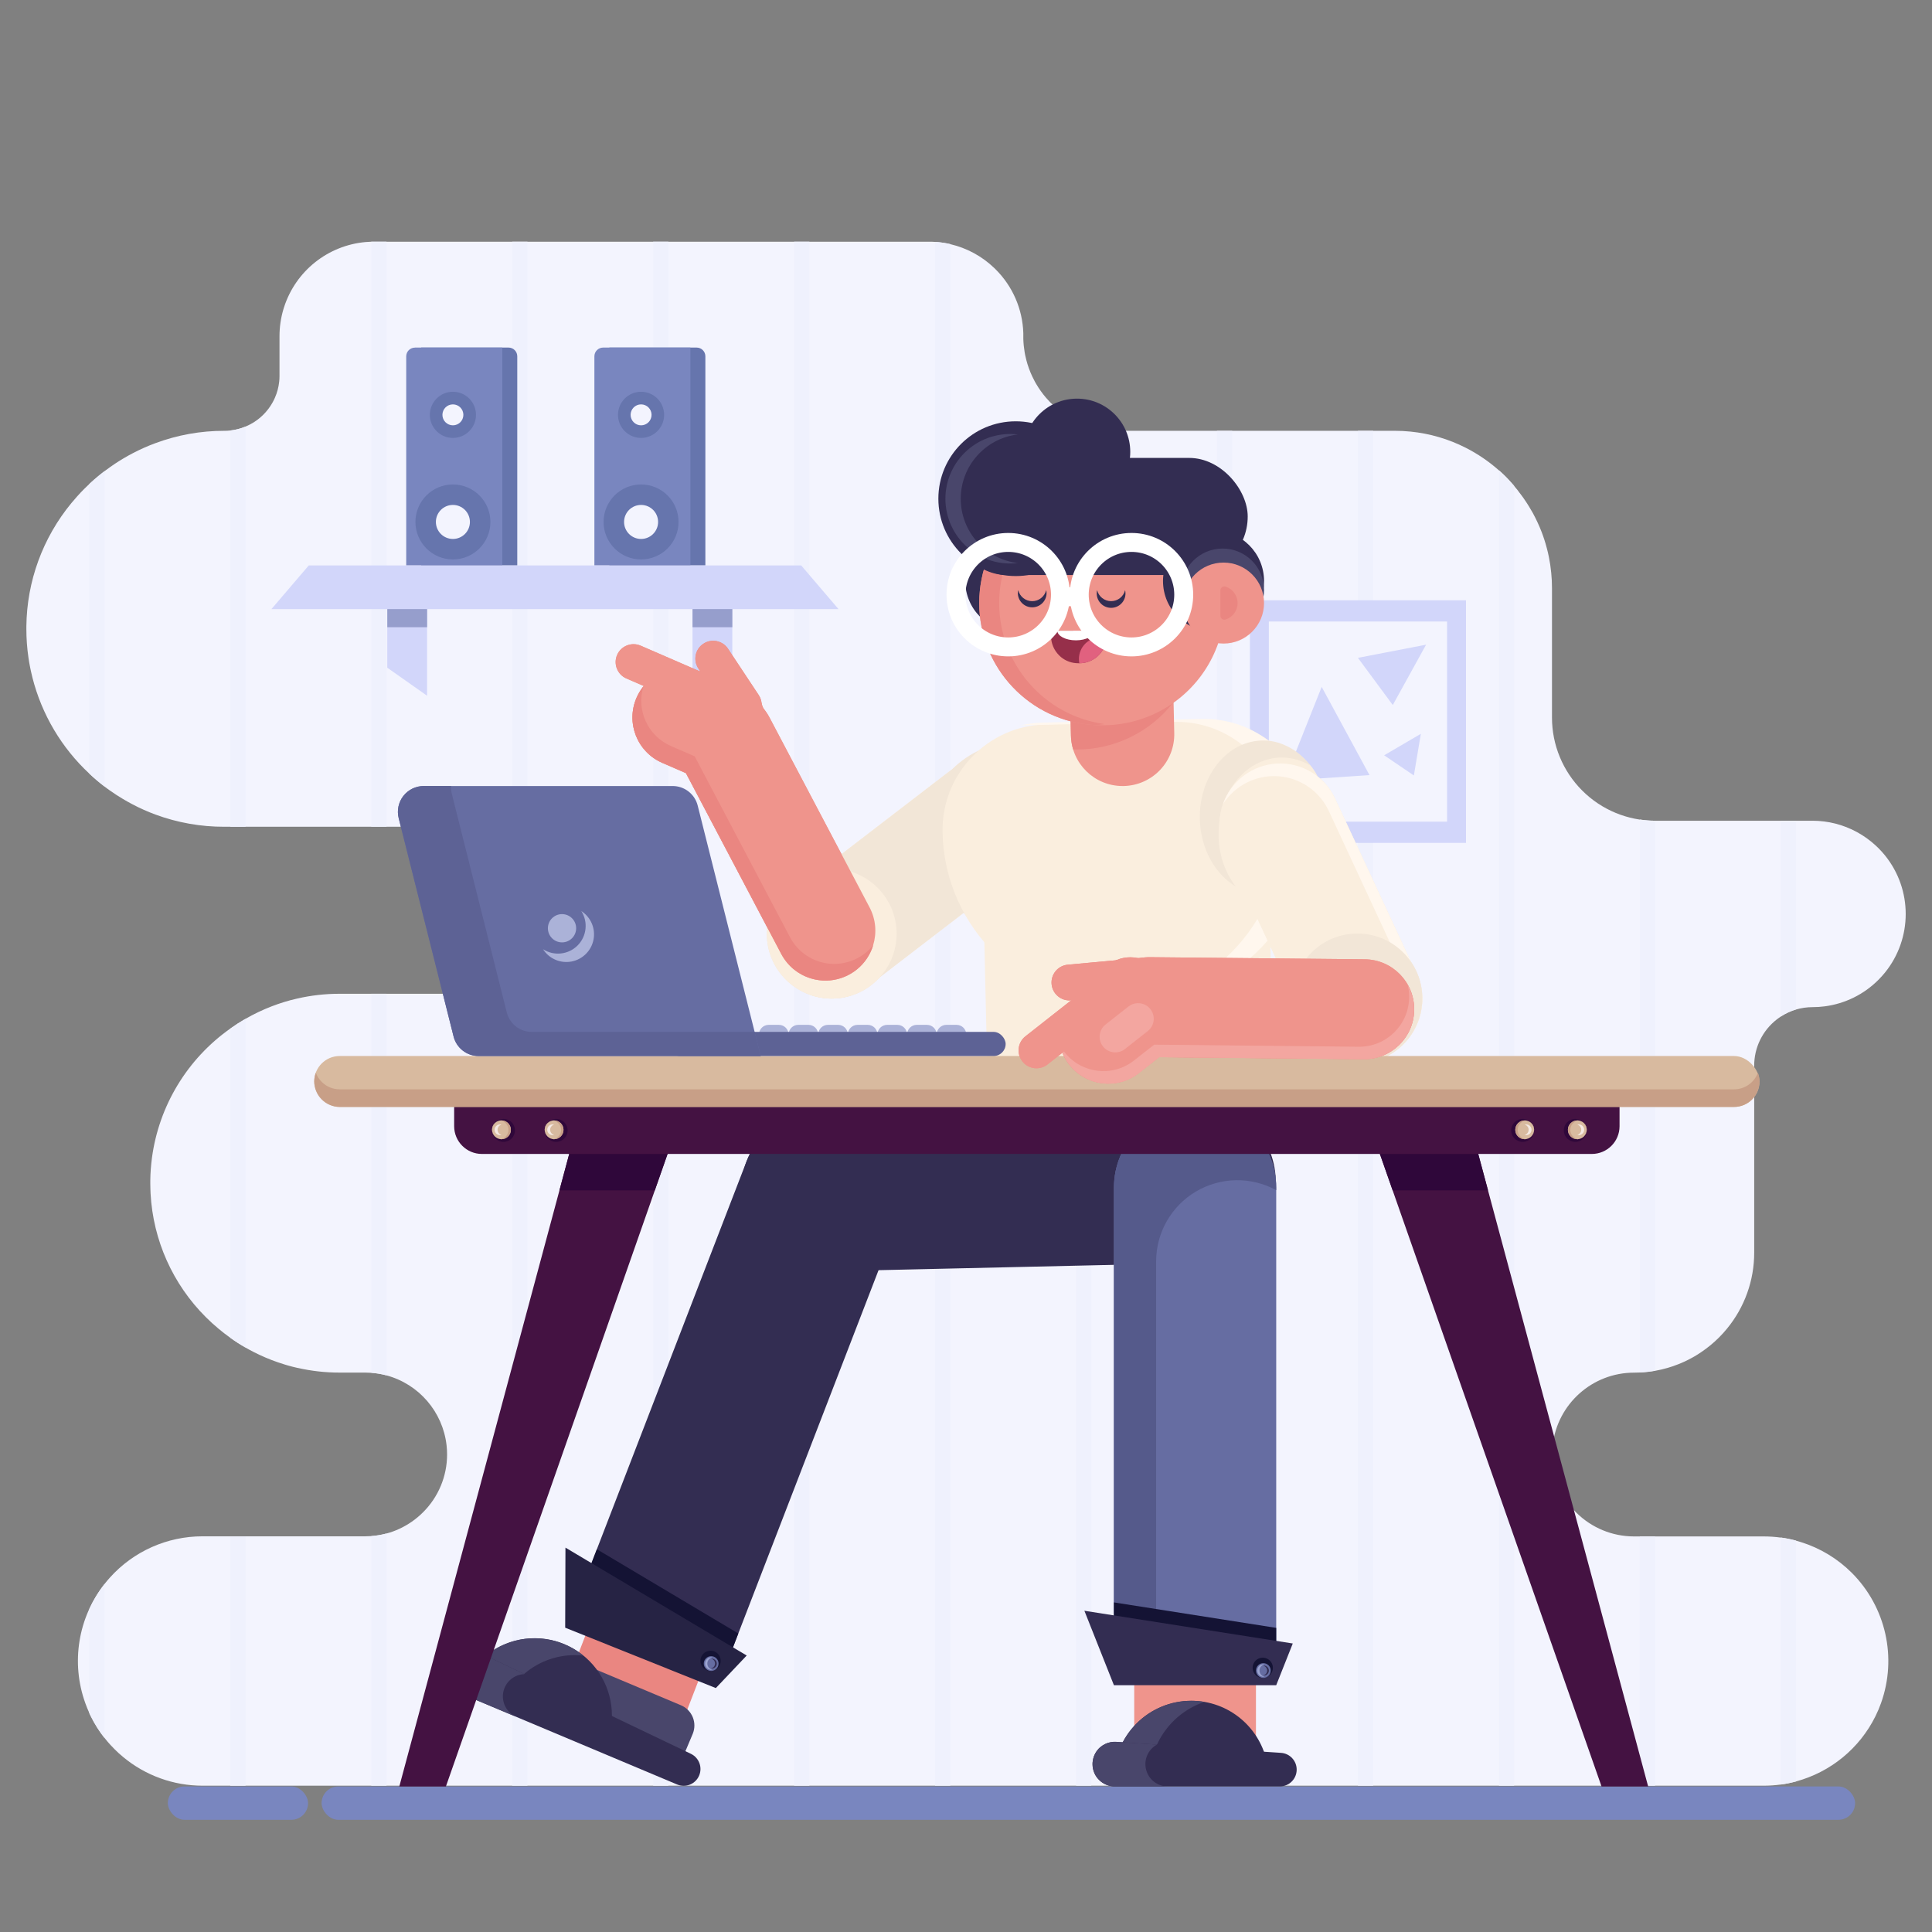 <svg width="102" height="102" viewBox="0 0 102 102" fill="none" xmlns="http://www.w3.org/2000/svg">
<rect x="0" y="0" width="102" height="102" fill="#808080" stroke="none"/>
<path d="M97.766 83.038C99.567 84.841 100.167 87.52 99.308 89.918C99.224 90.154 99.126 90.385 99.014 90.61C98.175 92.305 96.648 93.558 94.822 94.051C94.559 94.122 94.292 94.177 94.022 94.214C93.722 94.255 93.42 94.276 93.117 94.276H10.698C9.164 94.277 7.679 93.741 6.5 92.76C6.342 92.63 6.19 92.493 6.046 92.347C5.965 92.266 5.885 92.183 5.808 92.097C5.708 91.989 5.615 91.877 5.525 91.761C5.243 91.404 4.999 91.018 4.798 90.61C4.771 90.556 4.745 90.502 4.72 90.447C4.64 90.274 4.568 90.098 4.504 89.918C3.735 87.787 4.118 85.409 5.518 83.627C5.608 83.511 5.703 83.399 5.801 83.29C7.048 81.901 8.827 81.108 10.694 81.11H19.276C19.384 81.11 19.491 81.106 19.597 81.098C19.869 81.078 20.139 81.033 20.402 80.962C20.632 80.9 20.856 80.82 21.072 80.72C21.541 80.505 21.968 80.208 22.333 79.843C23.146 79.035 23.604 77.936 23.604 76.79C23.604 76.626 23.595 76.462 23.576 76.3C23.374 74.538 22.118 73.077 20.406 72.614C20.143 72.543 19.873 72.498 19.601 72.478C19.495 72.47 19.388 72.466 19.28 72.466H17.933C17.183 72.467 16.434 72.383 15.703 72.216H15.696L15.645 72.204C15.589 72.192 15.534 72.178 15.479 72.165L15.397 72.144C15.325 72.124 15.253 72.106 15.182 72.085C15.111 72.064 15.062 72.049 15.003 72.031C14.554 71.894 14.116 71.725 13.692 71.526C13.598 71.482 13.504 71.437 13.412 71.389C13.26 71.312 13.112 71.232 12.964 71.147C12.687 70.989 12.421 70.818 12.164 70.633C11.948 70.48 11.739 70.318 11.537 70.149C11.305 69.957 11.082 69.753 10.869 69.54C9.122 67.801 8.082 65.476 7.95 63.015C7.946 62.941 7.943 62.867 7.941 62.793C7.941 62.684 7.935 62.574 7.935 62.465C7.935 62.417 7.935 62.365 7.935 62.322C7.94 61.921 7.97 61.521 8.023 61.123C8.393 58.374 9.891 55.903 12.157 54.304C12.402 54.129 12.655 53.966 12.916 53.815C12.931 53.806 12.946 53.797 12.962 53.789C13.41 53.53 13.878 53.308 14.361 53.123C14.571 53.042 14.784 52.969 15 52.902C15.216 52.835 15.459 52.771 15.693 52.718C16.427 52.55 17.177 52.466 17.93 52.466H25.293C26.207 52.466 27.098 52.182 27.844 51.654C28.046 51.51 28.235 51.35 28.41 51.175C29.174 50.412 29.631 49.394 29.693 48.315C29.698 48.23 29.701 48.144 29.701 48.057C29.701 46.719 29.093 45.453 28.049 44.617C27.982 44.562 27.914 44.517 27.844 44.462C27.593 44.283 27.323 44.131 27.039 44.01C26.97 43.979 26.9 43.951 26.829 43.925C26.338 43.741 25.818 43.648 25.293 43.649H11.843C10.601 43.652 9.368 43.433 8.202 43.003C7.791 42.851 7.39 42.672 7.002 42.468C6.83 42.378 6.661 42.284 6.496 42.185C6.259 42.045 6.028 41.895 5.804 41.736C5.704 41.668 5.614 41.599 5.521 41.528C5.243 41.316 4.976 41.089 4.721 40.849C4.631 40.766 4.543 40.681 4.456 40.594C3.036 39.177 2.054 37.38 1.629 35.419C1.617 35.367 1.606 35.313 1.596 35.26C1.56 35.084 1.529 34.907 1.503 34.727C1.429 34.221 1.391 33.71 1.392 33.198C1.392 33.158 1.392 33.118 1.392 33.078C1.415 30.696 2.255 28.395 3.771 26.558C3.865 26.444 3.962 26.331 4.061 26.221C4.186 26.079 4.317 25.941 4.451 25.807C4.538 25.72 4.626 25.635 4.716 25.552L4.742 25.528C4.817 25.458 4.892 25.39 4.969 25.323C5.148 25.167 5.332 25.017 5.521 24.873C5.614 24.802 5.708 24.733 5.804 24.666C5.9 24.598 5.978 24.544 6.066 24.485C6.207 24.392 6.35 24.301 6.496 24.215L6.567 24.173C6.709 24.089 6.855 24.008 7.002 23.932C7.39 23.728 7.791 23.549 8.202 23.398C9.367 22.964 10.6 22.743 11.843 22.745C11.949 22.745 12.054 22.739 12.159 22.728C12.434 22.698 12.704 22.629 12.959 22.521C13.655 22.234 14.212 21.688 14.514 20.999C14.633 20.729 14.709 20.442 14.74 20.148C14.751 20.056 14.756 19.964 14.756 19.871C14.756 19.858 14.756 19.845 14.756 19.832V17.752C14.756 17.271 14.825 16.791 14.962 16.33C14.975 16.287 14.988 16.244 15.002 16.202C15.621 14.303 17.312 12.957 19.3 12.779C19.4 12.77 19.5 12.764 19.6 12.761H19.749H49.038C49.148 12.761 49.258 12.761 49.366 12.772C49.638 12.789 49.907 12.828 50.171 12.89C51.043 13.093 51.843 13.527 52.489 14.147C52.516 14.172 52.542 14.198 52.568 14.224C53.465 15.118 53.986 16.321 54.026 17.587V17.754C54.026 17.754 54.026 17.854 54.026 17.896C54.033 18.131 54.057 18.365 54.096 18.596C54.105 18.645 54.114 18.696 54.123 18.743C54.142 18.836 54.164 18.929 54.188 19.02C54.264 19.312 54.368 19.597 54.496 19.87C54.54 19.964 54.587 20.057 54.636 20.147C54.659 20.19 54.683 20.232 54.708 20.274C54.858 20.53 55.031 20.773 55.224 20.998C55.367 21.165 55.52 21.322 55.684 21.468C55.757 21.534 55.832 21.597 55.908 21.659C56.187 21.88 56.488 22.07 56.807 22.226C56.87 22.258 56.934 22.288 56.999 22.317C57.636 22.6 58.326 22.745 59.023 22.744H73.632C73.919 22.744 74.201 22.759 74.481 22.787C75.492 22.89 76.475 23.178 77.38 23.638C78.012 23.959 78.6 24.359 79.13 24.828C79.178 24.871 79.225 24.913 79.272 24.957C79.319 25.001 79.351 25.03 79.389 25.068C79.476 25.151 79.56 25.235 79.64 25.322C79.672 25.353 79.701 25.385 79.73 25.422C79.734 25.425 79.738 25.428 79.74 25.432C79.771 25.465 79.801 25.498 79.829 25.532C79.857 25.566 79.901 25.612 79.935 25.653C79.985 25.71 80.035 25.768 80.081 25.827C80.117 25.87 80.152 25.914 80.181 25.959C80.21 26.004 80.248 26.045 80.281 26.089C80.314 26.133 80.349 26.179 80.381 26.225C80.396 26.244 80.41 26.262 80.423 26.282C80.488 26.374 80.551 26.467 80.612 26.562C80.652 26.625 80.692 26.688 80.731 26.752C80.799 26.864 80.864 26.977 80.931 27.093C81.021 27.259 81.105 27.429 81.185 27.602C81.256 27.756 81.323 27.913 81.385 28.072C81.492 28.35 81.584 28.634 81.659 28.922C81.701 29.077 81.739 29.234 81.77 29.392C81.828 29.673 81.87 29.957 81.897 30.242C81.924 30.513 81.938 30.785 81.937 31.057V37.885C81.937 39.33 82.511 40.716 83.532 41.737C84.554 42.759 85.94 43.332 87.385 43.331H95.695C96.515 43.331 97.321 43.538 98.041 43.931C98.391 44.122 98.716 44.354 99.01 44.623C99.066 44.672 99.12 44.722 99.171 44.776C99.294 44.899 99.409 45.027 99.518 45.161C100.976 46.965 100.976 49.542 99.518 51.346C99.409 51.48 99.294 51.608 99.171 51.731C98.407 52.498 97.41 52.99 96.336 53.13C96.123 53.158 95.909 53.172 95.695 53.172C95.401 53.172 95.109 53.214 94.826 53.296C94.543 53.379 94.274 53.504 94.026 53.665C93.95 53.714 93.876 53.765 93.804 53.822C93.052 54.407 92.612 55.306 92.613 56.259V66.128C92.616 67.595 92.107 69.018 91.174 70.15C91.042 70.311 90.903 70.465 90.756 70.612C90.466 70.902 90.149 71.162 89.809 71.39C89.74 71.438 89.67 71.483 89.599 71.527C89.499 71.589 89.399 71.648 89.292 71.704L89.147 71.781C89.134 71.788 89.122 71.794 89.109 71.8C89.059 71.825 89.008 71.849 88.961 71.872C88.955 71.876 88.949 71.878 88.943 71.88C88.888 71.906 88.833 71.93 88.778 71.954C88.723 71.977 88.66 72.004 88.601 72.026C88.417 72.1 88.229 72.165 88.038 72.219C87.825 72.281 87.609 72.332 87.39 72.371C87.124 72.418 86.855 72.448 86.585 72.461C86.486 72.466 86.377 72.469 86.272 72.469C84.073 72.468 82.223 74.118 81.973 76.303C81.954 76.465 81.945 76.629 81.945 76.793C81.945 77.939 82.401 79.039 83.212 79.85C84.023 80.661 85.123 81.116 86.27 81.116H93.119C93.422 81.116 93.725 81.137 94.025 81.179C94.294 81.216 94.561 81.27 94.824 81.341C94.913 81.365 95.001 81.391 95.089 81.418C96.099 81.735 97.017 82.29 97.766 83.038Z" fill="#F3F4FE"/>
<path d="M5.517 24.873V41.523C5.239 41.311 4.972 41.084 4.718 40.844V25.55L4.744 25.526C4.819 25.456 4.894 25.388 4.971 25.321C5.149 25.166 5.332 25.017 5.517 24.873Z" fill="#EFF1FD"/>
<path d="M4.718 84.94C4.932 84.473 5.2 84.032 5.518 83.627V91.761C5.236 91.404 4.992 91.018 4.791 90.61C4.764 90.556 4.738 90.502 4.713 90.447L4.718 84.94Z" fill="#EFF1FD"/>
<path d="M12.964 22.521V43.65H12.164V22.728C12.439 22.699 12.709 22.629 12.964 22.521V22.521Z" fill="#EFF1FD"/>
<path d="M12.915 53.816C12.93 53.807 12.945 53.798 12.961 53.79V71.142C12.684 70.984 12.418 70.813 12.161 70.628V54.305C12.405 54.129 12.656 53.966 12.915 53.816Z" fill="#EFF1FD"/>
<path d="M12.159 81.11H12.964V94.276H12.159V81.11Z" fill="#EFF1FD"/>
<path d="M20.405 12.759V43.647H19.601V12.759H19.75H20.405Z" fill="#EFF1FD"/>
<path d="M19.601 52.467H20.405V72.611C20.142 72.54 19.872 72.495 19.601 72.475L19.601 52.467Z" fill="#EFF1FD"/>
<path d="M19.601 81.098C19.872 81.078 20.142 81.033 20.405 80.962V94.276H19.601V81.098Z" fill="#EFF1FD"/>
<path d="M27.847 12.759V44.464C27.596 44.284 27.326 44.132 27.042 44.011V12.759L27.847 12.759Z" fill="#EFF1FD"/>
<path d="M27.042 52.107C27.325 51.985 27.595 51.833 27.847 51.655V94.276H27.042V52.107Z" fill="#EFF1FD"/>
<path d="M34.484 12.759H35.289V94.276H34.484V12.759Z" fill="#EFF1FD"/>
<path d="M41.926 12.759H42.73V94.276H41.926V12.759Z" fill="#EFF1FD"/>
<path d="M50.172 12.888V94.276H49.367V12.77C49.638 12.787 49.907 12.826 50.172 12.888Z" fill="#EFF1FD"/>
<path d="M57.614 22.543V94.276H56.815V22.227C56.877 22.259 56.941 22.29 57.006 22.319C57.204 22.407 57.407 22.482 57.614 22.543Z" fill="#EFF1FD"/>
<path d="M64.251 22.745H65.056V94.276H64.251V22.745Z" fill="#EFF1FD"/>
<path d="M71.692 22.745H72.497V94.276H71.692V22.745Z" fill="#EFF1FD"/>
<path d="M79.938 25.649V94.276H79.139V24.829C79.187 24.872 79.234 24.914 79.281 24.958C79.328 25.002 79.36 25.031 79.398 25.069C79.484 25.152 79.569 25.236 79.648 25.323C79.68 25.354 79.709 25.386 79.738 25.423C79.743 25.426 79.746 25.429 79.748 25.433C79.779 25.466 79.809 25.499 79.837 25.533C79.865 25.567 79.904 25.61 79.938 25.649Z" fill="#EFF1FD"/>
<path d="M87.385 43.331V72.365C87.119 72.412 86.85 72.442 86.58 72.455V43.267C86.846 43.308 87.115 43.33 87.385 43.331Z" fill="#EFF1FD"/>
<path d="M86.576 81.11H87.381V94.276H86.576V81.11Z" fill="#EFF1FD"/>
<path d="M94.822 43.331V53.29C94.539 53.373 94.27 53.498 94.022 53.659V43.331L94.822 43.331Z" fill="#EFF1FD"/>
<path d="M94.822 81.335V94.051C94.559 94.122 94.292 94.177 94.022 94.214V81.173C94.292 81.21 94.559 81.264 94.822 81.335Z" fill="#EFF1FD"/>
<rect x="16.264" y="96.076" width="7.403" height="1.76" rx="0.88" transform="rotate(-180 16.264 96.076)" fill="#7986BF"/>
<rect x="97.941" y="96.076" width="80.962" height="1.76" rx="0.88" transform="rotate(-180 97.941 96.076)" fill="#7986BF"/>
<path d="M22.237 18.35H26.846C26.968 18.349 27.087 18.398 27.174 18.485C27.261 18.572 27.31 18.69 27.309 18.813V29.852H22.237V18.35Z" fill="#6675AD"/>
<path d="M21.911 18.35H26.519V29.852H21.446V18.813C21.446 18.691 21.495 18.573 21.581 18.487C21.668 18.401 21.785 18.352 21.907 18.352L21.911 18.35Z" fill="#7986BF"/>
<circle cx="23.912" cy="21.902" r="1.218" fill="#6675AD"/>
<circle cx="23.911" cy="21.902" r="0.553" fill="#F3F4FE"/>
<circle cx="23.912" cy="27.556" r="1.979" fill="#6675AD"/>
<circle cx="23.911" cy="27.556" r="0.898" fill="#F3F4FE"/>
<path d="M32.171 18.35H36.779C37.034 18.35 37.24 18.556 37.24 18.811V29.852H32.171V18.35Z" fill="#6675AD"/>
<path d="M31.842 18.35H36.45V29.852H31.381V18.813C31.38 18.69 31.429 18.573 31.515 18.486C31.602 18.399 31.719 18.35 31.842 18.35V18.35Z" fill="#7986BF"/>
<circle cx="33.845" cy="21.902" r="1.218" fill="#6675AD"/>
<circle cx="33.846" cy="21.902" r="0.553" fill="#F3F4FE"/>
<circle cx="33.845" cy="27.556" r="1.979" fill="#6675AD"/>
<circle cx="33.846" cy="27.556" r="0.898" fill="#F3F4FE"/>
<path d="M14.329 32.159H44.27L42.299 29.852H16.301L14.329 32.159Z" fill="#D2D6FA"/>
<path d="M38.663 32.158V35.252L36.562 36.731V32.158H38.663Z" fill="#D2D6FA"/>
<path d="M22.548 32.158V36.731L20.447 35.252V32.158H22.548Z" fill="#D2D6FA"/>
<path d="M20.448 32.157H22.549V33.114H20.448V32.157Z" fill="#969ECC"/>
<path d="M36.562 32.157H38.663V33.114H36.562V32.157Z" fill="#969ECC"/>
<path d="M65.99 31.692H77.397V44.501H65.99V31.692Z" fill="#D2D6FA"/>
<path d="M66.988 32.812H76.398V43.379H66.988V32.812Z" fill="#F3F4FE"/>
<path d="M69.778 36.264L72.302 40.921L67.806 41.22L69.778 36.264Z" fill="#D2D6FA"/>
<path d="M75.291 34.036L73.532 37.222L71.692 34.731L75.291 34.036Z" fill="#D2D6FA"/>
<path d="M75.014 38.742L74.645 40.941L73.076 39.876L75.014 38.742Z" fill="#D2D6FA"/>
<circle cx="53.627" cy="30.674" r="2.667" fill="#332D52"/>
<path d="M50.063 40.768C51.462 39.694 53.466 39.957 54.54 41.355C55.614 42.754 55.351 44.758 53.952 45.832L45.844 52.058C44.446 53.132 42.441 52.869 41.367 51.471C40.294 50.072 40.557 48.068 41.955 46.994L50.063 40.768Z" fill="#FAEEDE"/>
<circle cx="43.91" cy="49.293" r="3.427" fill="#F2E6D7"/>
<path d="M35.959 40.336C35.28 39.048 35.774 37.453 37.062 36.774C38.35 36.095 39.944 36.589 40.623 37.877L45.908 47.905C46.587 49.194 46.093 50.788 44.805 51.467C43.517 52.146 41.922 51.652 41.244 50.364L35.959 40.336Z" fill="#EF948C"/>
<path d="M39.138 36.394C40.461 36.968 41.068 38.506 40.494 39.829C39.919 41.152 38.381 41.759 37.058 41.185L34.962 40.275C33.639 39.701 33.032 38.163 33.606 36.84C34.18 35.517 35.718 34.91 37.041 35.484L39.138 36.394Z" fill="#EF948C"/>
<path d="M38.675 36.193C39.153 36.401 39.373 36.957 39.165 37.436C38.957 37.914 38.401 38.134 37.922 37.926L33.071 35.821C32.592 35.613 32.373 35.056 32.58 34.578C32.788 34.099 33.344 33.88 33.823 34.087L38.675 36.193Z" fill="#EF948C"/>
<path d="M40.055 36.694C40.342 37.127 40.223 37.71 39.79 37.997C39.357 38.284 38.773 38.166 38.487 37.733L36.869 35.291C36.582 34.858 36.7 34.274 37.133 33.987C37.566 33.7 38.15 33.819 38.437 34.252L40.055 36.694Z" fill="#EA8681"/>
<circle cx="38.483" cy="37.853" r="1.861" fill="#EA8681"/>
<path d="M50.063 40.768C51.462 39.694 53.466 39.957 54.54 41.355C55.614 42.754 55.351 44.758 53.952 45.832L45.844 52.058C44.446 53.132 42.441 52.869 41.367 51.471C40.294 50.072 40.557 48.068 41.955 46.994L50.063 40.768Z" fill="#F2E6D7"/>
<circle cx="43.91" cy="49.293" r="3.427" fill="#FAEEDE"/>
<path d="M35.96 40.336C35.281 39.047 35.775 37.453 37.063 36.774C38.351 36.095 39.946 36.589 40.624 37.877L45.909 47.905C46.588 49.193 46.094 50.788 44.806 51.467C43.518 52.146 41.923 51.652 41.245 50.364L35.96 40.336Z" fill="#EF948C"/>
<path d="M39.138 36.394C40.461 36.968 41.068 38.506 40.494 39.829C39.919 41.152 38.381 41.759 37.058 41.185L34.962 40.275C33.639 39.701 33.032 38.163 33.606 36.84C34.18 35.517 35.718 34.91 37.041 35.484L39.138 36.394Z" fill="#EF948C"/>
<path d="M33.607 36.838C33.7 36.623 33.822 36.421 33.969 36.238C33.582 37.507 34.211 38.864 35.429 39.389L35.684 39.501L36.677 39.931L37.399 41.304L41.71 49.483C42.125 50.27 42.908 50.794 43.793 50.878C44.678 50.962 45.546 50.594 46.102 49.9C45.791 50.923 44.893 51.656 43.829 51.758C42.765 51.859 41.745 51.308 41.247 50.363L36.214 40.811L34.965 40.269C34.33 39.995 33.83 39.479 33.575 38.835C33.32 38.191 33.331 37.473 33.607 36.838Z" fill="#EA8681"/>
<path d="M38.675 36.193C39.153 36.401 39.373 36.957 39.165 37.435C38.957 37.914 38.401 38.134 37.922 37.926L33.071 35.82C32.592 35.613 32.373 35.056 32.58 34.578C32.788 34.099 33.344 33.88 33.823 34.087L38.675 36.193Z" fill="#EF948C"/>
<path d="M40.055 36.694C40.342 37.127 40.223 37.71 39.79 37.997C39.357 38.284 38.773 38.166 38.487 37.733L36.869 35.291C36.582 34.858 36.7 34.274 37.133 33.987C37.566 33.7 38.15 33.819 38.437 34.252L40.055 36.694Z" fill="#EF948C"/>
<circle cx="38.483" cy="37.853" r="1.861" fill="#EF948C"/>
<circle cx="53.806" cy="44.153" r="5.004" fill="#F2E6D7"/>
<path d="M59.904 66.751C55.737 66.846 52.283 63.545 52.188 59.378L51.931 48.05C51.837 43.884 55.138 40.429 59.304 40.334C63.471 40.24 66.926 43.541 67.02 47.708L67.277 59.035C67.372 63.202 64.071 66.657 59.904 66.751Z" fill="#FAEEDE"/>
<path d="M49.761 43.942C49.699 40.855 52.151 38.304 55.237 38.242L63.647 38.074C66.733 38.012 69.284 40.464 69.346 43.55C69.448 48.642 65.403 52.852 60.311 52.954L59.164 52.977C54.072 53.078 49.863 49.033 49.761 43.942H49.761Z" fill="#FAEEDE"/>
<path d="M60.153 52.845H60.162C65.252 52.73 69.285 48.509 69.169 43.419C69.099 40.334 66.542 37.889 63.456 37.959L55.049 38.15C54.665 38.159 54.282 38.207 53.908 38.294L61.979 38.11H62.109C65.144 38.111 67.623 40.536 67.693 43.57C67.795 48.093 64.601 52.022 60.153 52.845Z" fill="#FFF7EE"/>
<path d="M56.432 34.069L56.54 38.831C56.571 40.315 57.784 41.5 59.268 41.498H59.33C60.054 41.481 60.742 41.178 61.242 40.654C61.742 40.13 62.013 39.429 61.995 38.705L61.959 37.074L61.887 33.944C61.854 32.461 60.642 31.276 59.159 31.277H59.096C57.59 31.313 56.398 32.562 56.432 34.069Z" fill="#EF948C"/>
<path d="M43.515 67.124C41.15 67.178 39.189 65.304 39.135 62.938C39.082 60.573 40.956 58.612 43.321 58.559L62.973 58.113C65.338 58.059 67.299 59.933 67.353 62.298C67.406 64.663 65.532 66.624 63.167 66.678L43.515 67.124Z" fill="#332D52"/>
<path d="M58.81 62.704V88.285H67.378V62.704C67.378 60.338 65.46 58.42 63.094 58.42C60.728 58.42 58.81 60.338 58.81 62.704Z" fill="#666DA2"/>
<path d="M58.81 62.704V88.285H61.038V66.594C61.038 65.081 61.836 63.68 63.137 62.908C64.439 62.137 66.051 62.109 67.378 62.834V62.7C67.378 60.334 65.46 58.416 63.094 58.416C60.728 58.416 58.81 60.334 58.81 62.7L58.81 62.704Z" fill="#555A8B"/>
<path d="M58.81 84.599V88.283H67.378V85.944L58.81 84.599Z" fill="#141334"/>
<path d="M30.479 85.413L38.117 88.475L38.979 86.239L47.391 64.448C48.243 62.239 47.143 59.759 44.935 58.907C42.727 58.055 40.246 59.154 39.394 61.363L31.512 81.793L30.482 84.459L30.479 85.413Z" fill="#332D52"/>
<path d="M35.643 91.923L29.647 89.608L30.915 86.324L36.911 88.638L35.643 91.923Z" fill="#EA8681"/>
<path d="M66.308 92.24H59.881V88.95H66.308V92.24Z" fill="#EF948C"/>
<path d="M56.432 34.069L56.54 38.831C56.546 39.081 56.585 39.329 56.658 39.569H56.858C58.853 39.57 60.735 38.647 61.956 37.07L61.884 33.94C61.851 32.457 60.639 31.273 59.156 31.273H59.096C58.372 31.29 57.685 31.595 57.185 32.119C56.685 32.643 56.415 33.345 56.432 34.069Z" fill="#EA8681"/>
<path d="M51.699 31.838C51.699 35.264 54.376 38.092 57.797 38.281C57.912 38.287 58.027 38.29 58.144 38.29C60.468 38.319 62.628 37.096 63.798 35.087C64.969 33.079 64.969 30.597 63.798 28.589C62.628 26.581 60.468 25.357 58.144 25.386C58.027 25.386 57.912 25.386 57.797 25.395C54.376 25.584 51.699 28.412 51.699 31.838Z" fill="#EF948C"/>
<path d="M55.489 33.579C55.49 33.961 55.642 34.327 55.913 34.596C55.946 34.63 55.981 34.66 56.013 34.69C56.271 34.902 56.595 35.018 56.93 35.016H56.989C57.738 35.014 58.36 34.438 58.42 33.691C58.42 33.651 58.42 33.611 58.42 33.571C58.421 33.496 58.391 33.424 58.338 33.371C58.285 33.319 58.213 33.289 58.138 33.29L55.757 33.296C55.606 33.302 55.487 33.428 55.489 33.579Z" fill="#962F4A"/>
<path d="M56.961 34.794C56.961 34.869 56.968 34.943 56.983 35.017H56.991C57.74 35.014 58.363 34.438 58.422 33.691C58.319 33.661 58.211 33.645 58.103 33.646C57.8 33.647 57.509 33.768 57.294 33.984C57.08 34.199 56.96 34.491 56.961 34.794Z" fill="#E1617F"/>
<path d="M55.82 33.299C55.832 33.582 56.269 33.807 56.805 33.806C57.341 33.805 57.776 33.577 57.785 33.294L55.82 33.299Z" fill="white"/>
<path d="M51.699 31.838C51.699 35.264 54.376 38.092 57.797 38.281C57.975 38.272 58.152 38.255 58.327 38.23C55.132 37.791 52.752 35.062 52.752 31.838C52.752 28.613 55.132 25.884 58.327 25.445C58.152 25.421 57.975 25.404 57.797 25.395C54.376 25.584 51.699 28.412 51.699 31.838Z" fill="#EA8681"/>
<path d="M63.474 43.314V43.381C63.537 45.512 64.959 47.203 66.694 47.228H66.806C68.611 47.181 70.045 45.35 70.005 43.141C69.985 41.918 69.725 40.928 69.005 40.213C68.575 39.816 68.063 39.518 67.506 39.339C67.05 39.204 66.568 39.191 66.106 39.303C64.583 39.671 63.442 41.341 63.474 43.314Z" fill="#FAEEDE"/>
<path d="M63.346 43.231V43.299C63.401 44.837 64.159 46.153 65.234 46.798C64.673 46.045 64.359 45.137 64.335 44.199C64.335 44.176 64.335 44.154 64.335 44.131C64.292 42.125 65.458 40.432 67.034 40.068C67.224 40.023 67.419 39.998 67.615 39.994C67.908 39.988 68.201 40.028 68.482 40.111C68.727 40.184 68.963 40.288 69.182 40.421C68.762 39.849 68.17 39.425 67.493 39.212C67.022 39.071 66.523 39.056 66.045 39.169C64.469 39.535 63.302 41.227 63.346 43.231Z" fill="#F2E6D7"/>
<path d="M64.687 44.845C63.943 43.246 64.637 41.347 66.236 40.604C67.835 39.861 69.734 40.554 70.477 42.153L74.786 51.424C75.529 53.023 74.836 54.922 73.237 55.665C71.638 56.408 69.739 55.714 68.996 54.115L64.687 44.845Z" fill="#FAEEDE"/>
<circle cx="71.664" cy="52.713" r="3.427" fill="#F2E6D7"/>
<path d="M64.687 44.845C63.943 43.246 64.637 41.347 66.236 40.604C67.835 39.861 69.734 40.554 70.477 42.153L74.786 51.424C75.529 53.023 74.836 54.922 73.237 55.665C71.638 56.408 69.739 55.714 68.996 54.115L64.687 44.845Z" fill="#FAEEDE"/>
<path d="M64.565 42.459C65.191 41.472 66.304 40.905 67.47 40.981C68.635 41.057 69.666 41.763 70.158 42.822L74.466 52.093C74.816 52.842 74.86 53.698 74.59 54.48C74.915 53.968 75.088 53.375 75.09 52.769C75.09 52.305 74.987 51.847 74.79 51.427L70.482 42.157C69.935 40.975 68.725 40.245 67.424 40.311C66.124 40.377 64.995 41.226 64.569 42.456L64.565 42.459Z" fill="#FFF7EE"/>
<circle cx="71.664" cy="52.713" r="3.427" fill="#F2E6D7"/>
<rect x="65.873" y="30.358" width="15.81" height="6.182" rx="3.091" transform="rotate(-180 65.873 30.358)" fill="#332D52"/>
<circle cx="64.068" cy="30.674" r="2.667" fill="#332D52"/>
<circle cx="64.546" cy="31.151" r="2.19" fill="#49466B"/>
<circle cx="64.597" cy="31.839" r="2.138" fill="#EF948C"/>
<path d="M64.43 32.507V31.171C64.43 31.103 64.462 31.04 64.517 31C64.572 30.961 64.642 30.95 64.707 30.971C65.084 31.092 65.34 31.443 65.34 31.839C65.34 32.236 65.084 32.586 64.707 32.707C64.642 32.728 64.572 32.717 64.517 32.677C64.463 32.638 64.43 32.575 64.43 32.507H64.43Z" fill="#EA8681"/>
<circle cx="53.626" cy="26.328" r="4.085" fill="#332D52"/>
<path d="M49.913 26.328C49.912 27.306 50.33 28.237 51.061 28.887C51.792 29.537 52.766 29.842 53.738 29.726C52.018 29.522 50.723 28.064 50.723 26.332C50.723 24.6 52.018 23.142 53.738 22.937C52.766 22.821 51.792 23.127 51.061 23.777C50.33 24.426 49.912 25.358 49.913 26.336V26.328Z" fill="#49466B"/>
<circle cx="56.861" cy="23.857" r="2.811" fill="#332D52"/>
<path d="M53.737 31.333C53.752 31.741 54.087 32.064 54.495 32.064C54.904 32.064 55.239 31.741 55.254 31.333C55.254 31.273 55.247 31.214 55.233 31.157C55.152 31.498 54.846 31.739 54.495 31.739C54.145 31.739 53.839 31.498 53.758 31.157C53.744 31.214 53.737 31.273 53.737 31.333Z" fill="#332D52"/>
<path d="M57.902 31.333C57.902 31.752 58.242 32.091 58.661 32.091C59.08 32.091 59.42 31.752 59.42 31.333C59.42 31.273 59.413 31.214 59.399 31.157C59.317 31.498 59.012 31.738 58.661 31.738C58.31 31.738 58.005 31.498 57.923 31.157C57.909 31.214 57.902 31.273 57.902 31.333Z" fill="#332D52"/>
<path d="M58.81 93.876H66.975C66.976 91.888 65.545 90.189 63.587 89.851C63.357 89.813 63.125 89.793 62.893 89.793C61.81 89.793 60.772 90.223 60.006 90.989C59.24 91.754 58.81 92.793 58.81 93.876Z" fill="#332D52"/>
<path d="M58.81 93.876H60.696C60.697 92.053 61.86 90.435 63.587 89.852C63.357 89.814 63.125 89.794 62.893 89.794C61.81 89.794 60.772 90.224 60.006 90.99C59.241 91.755 58.81 92.793 58.81 93.876Z" fill="#49466B"/>
<path d="M57.68 93.137C57.68 93.217 57.688 93.297 57.704 93.375C57.711 93.413 57.721 93.451 57.733 93.488C57.744 93.525 57.757 93.561 57.773 93.596C57.816 93.701 57.876 93.799 57.949 93.887C57.973 93.916 57.998 93.943 58.025 93.97C58.051 93.996 58.079 94.021 58.108 94.045C58.319 94.219 58.584 94.314 58.857 94.314H67.57C68.052 94.315 68.446 93.931 68.458 93.449C68.47 92.967 68.095 92.564 67.614 92.541L61.082 92.106L58.914 91.96C58.719 91.951 58.525 91.99 58.348 92.075C58.297 92.1 58.248 92.128 58.2 92.159C58.154 92.19 58.11 92.224 58.068 92.259C58.026 92.297 57.986 92.338 57.951 92.382C57.926 92.411 57.904 92.442 57.883 92.473C57.807 92.584 57.752 92.708 57.719 92.838C57.709 92.876 57.701 92.914 57.695 92.952C57.685 93.013 57.68 93.075 57.68 93.137H57.68Z" fill="#332D52"/>
<path d="M57.68 93.137C57.68 93.217 57.688 93.297 57.704 93.375C57.711 93.413 57.721 93.451 57.733 93.488C57.743 93.525 57.757 93.561 57.773 93.596C57.816 93.701 57.876 93.799 57.949 93.887C57.973 93.916 57.998 93.943 58.025 93.97C58.051 93.996 58.079 94.021 58.108 94.045C58.319 94.219 58.584 94.314 58.857 94.314H61.651C61.113 94.315 60.643 93.951 60.509 93.43C60.374 92.91 60.611 92.364 61.082 92.106L58.914 91.96C58.719 91.951 58.525 91.99 58.348 92.075C58.246 92.124 58.152 92.187 58.068 92.263C58.026 92.301 57.986 92.343 57.951 92.386C57.926 92.415 57.903 92.445 57.883 92.477C57.807 92.588 57.752 92.712 57.719 92.842C57.709 92.88 57.701 92.918 57.695 92.956C57.685 93.016 57.68 93.076 57.68 93.137H57.68Z" fill="#49466B"/>
<path d="M35.978 92.952L29.418 90.194L30.458 87.721L35.952 90.03C36.235 90.149 36.459 90.376 36.575 90.66C36.691 90.944 36.689 91.262 36.57 91.545L35.978 92.952Z" fill="#49466B"/>
<path d="M24.461 88.991L31.988 92.155C32.553 90.81 32.358 89.266 31.476 88.104C30.594 86.943 29.16 86.34 27.713 86.522C26.266 86.705 25.026 87.646 24.461 88.991H24.461Z" fill="#332D52"/>
<path d="M24.461 88.991L26.576 89.884C27.278 88.213 28.999 87.205 30.8 87.409C29.803 86.599 28.481 86.305 27.234 86.617C25.987 86.929 24.959 87.811 24.461 88.996L24.461 88.991Z" fill="#49466B"/>
<path d="M36.477 92.593L25.664 87.418C25.374 87.279 25.039 87.266 24.738 87.38C24.437 87.495 24.196 87.727 24.071 88.024C23.95 88.312 23.948 88.636 24.066 88.926C24.184 89.215 24.412 89.445 24.7 89.567L35.75 94.212C35.967 94.303 36.211 94.304 36.429 94.216C36.647 94.127 36.821 93.955 36.912 93.738C37.095 93.302 36.904 92.798 36.477 92.593Z" fill="#332D52"/>
<path d="M24.071 88.025C23.819 88.624 24.1 89.314 24.7 89.567L27.274 90.649C26.763 90.436 26.469 89.896 26.568 89.351C26.667 88.806 27.133 88.404 27.686 88.385L25.665 87.416C25.374 87.277 25.039 87.264 24.737 87.379C24.436 87.494 24.195 87.727 24.071 88.025Z" fill="#49466B"/>
<path d="M71.664 57.535L72.339 59.459L73.525 62.846L84.555 94.319H87.015L78.56 62.846L77.651 59.459L77.134 57.535H71.664Z" fill="#441242"/>
<path d="M72.339 59.459L73.525 62.846H78.56L77.651 59.459H72.339Z" fill="#2F073A"/>
<path d="M36.432 57.535L35.757 59.459L34.571 62.846L23.541 94.319H21.081L29.536 62.846L30.445 59.459L30.962 57.535H36.432Z" fill="#441242"/>
<path d="M35.757 59.459L34.57 62.846H29.535L30.445 59.459H35.757Z" fill="#2F073A"/>
<path d="M84.037 60.923L25.444 60.923C24.636 60.924 23.98 60.27 23.977 59.462V57.54L85.504 57.54V59.462C85.502 60.27 84.846 60.924 84.037 60.923Z" fill="#441242"/>
<rect x="92.892" y="58.44" width="76.302" height="2.687" rx="1.343" transform="rotate(-180 92.892 58.44)" fill="#D8BA9F"/>
<path d="M16.59 57.098C16.59 57.839 17.192 58.441 17.933 58.441H91.549C92.291 58.441 92.892 57.84 92.892 57.098C92.893 56.939 92.865 56.782 92.809 56.633C92.615 57.161 92.111 57.511 91.549 57.511H17.933C17.577 57.511 17.235 57.37 16.984 57.117C16.846 56.98 16.74 56.815 16.674 56.633C16.618 56.782 16.59 56.939 16.59 57.098Z" fill="#C89F87"/>
<circle cx="83.275" cy="59.647" r="0.497" fill="#D8BA9F"/>
<circle cx="83.167" cy="59.679" r="0.606" fill="#2F073A"/>
<circle cx="83.275" cy="59.647" r="0.497" fill="#D8BA9F"/>
<path d="M82.778 59.647C82.778 59.923 83.002 60.146 83.278 60.146H83.33C83.085 60.11 82.904 59.9 82.904 59.652C82.904 59.405 83.085 59.194 83.33 59.158C83.313 59.157 83.295 59.157 83.278 59.158C83.006 59.158 82.784 59.375 82.778 59.647H82.778Z" fill="#C89F87"/>
<path d="M83.274 59.918C83.3 59.926 83.326 59.93 83.352 59.93C83.509 59.93 83.636 59.803 83.636 59.646C83.636 59.49 83.509 59.363 83.352 59.363C83.326 59.362 83.3 59.367 83.274 59.374C83.397 59.408 83.482 59.519 83.482 59.646C83.482 59.773 83.397 59.885 83.274 59.918H83.274Z" fill="#F5EAE4"/>
<circle cx="80.496" cy="59.647" r="0.497" fill="#D8BA9F"/>
<circle cx="80.388" cy="59.679" r="0.606" fill="#2F073A"/>
<circle cx="80.496" cy="59.647" r="0.497" fill="#D8BA9F"/>
<path d="M80 59.647C80 59.923 80.224 60.146 80.5 60.146H80.552C80.307 60.11 80.126 59.9 80.126 59.652C80.126 59.405 80.307 59.194 80.552 59.158C80.534 59.157 80.517 59.157 80.5 59.158C80.228 59.158 80.006 59.375 80 59.647H80Z" fill="#C89F87"/>
<path d="M80.496 59.918C80.521 59.926 80.548 59.93 80.574 59.93C80.731 59.93 80.858 59.803 80.858 59.646C80.858 59.49 80.731 59.363 80.574 59.363C80.548 59.362 80.521 59.367 80.496 59.374C80.619 59.408 80.704 59.519 80.704 59.646C80.704 59.773 80.619 59.885 80.496 59.918H80.496Z" fill="#F5EAE4"/>
<circle cx="26.474" cy="59.647" r="0.497" fill="#D8BA9F"/>
<circle cx="26.582" cy="59.679" r="0.606" fill="#2F073A"/>
<circle cx="26.474" cy="59.647" r="0.497" fill="#D8BA9F"/>
<path d="M26.972 59.647C26.972 59.923 26.748 60.146 26.472 60.146H26.42C26.665 60.11 26.846 59.9 26.846 59.652C26.846 59.405 26.665 59.194 26.42 59.158C26.437 59.157 26.455 59.157 26.472 59.158C26.744 59.158 26.966 59.375 26.972 59.647Z" fill="#C89F87"/>
<path d="M26.474 59.918C26.449 59.926 26.423 59.93 26.396 59.93C26.295 59.93 26.201 59.876 26.15 59.788C26.1 59.7 26.1 59.592 26.15 59.505C26.201 59.417 26.295 59.363 26.396 59.363C26.423 59.362 26.449 59.367 26.474 59.374C26.353 59.409 26.269 59.52 26.269 59.646C26.269 59.773 26.353 59.883 26.474 59.918Z" fill="#F5EAE4"/>
<circle cx="29.254" cy="59.647" r="0.497" fill="#D8BA9F"/>
<circle cx="29.362" cy="59.679" r="0.606" fill="#2F073A"/>
<circle cx="29.254" cy="59.647" r="0.497" fill="#D8BA9F"/>
<path d="M29.749 59.647C29.749 59.923 29.525 60.146 29.249 60.146H29.197C29.442 60.11 29.623 59.9 29.623 59.652C29.623 59.405 29.442 59.194 29.197 59.158C29.215 59.157 29.232 59.157 29.249 59.158C29.521 59.158 29.743 59.375 29.749 59.647Z" fill="#C89F87"/>
<path d="M29.253 59.918C29.228 59.926 29.202 59.93 29.175 59.93C29.019 59.93 28.892 59.803 28.892 59.646C28.892 59.49 29.019 59.363 29.175 59.363C29.202 59.362 29.228 59.367 29.253 59.374C29.131 59.408 29.046 59.519 29.046 59.646C29.046 59.773 29.131 59.885 29.253 59.918Z" fill="#F5EAE4"/>
<path d="M59.303 50.663C59.823 50.616 60.283 50.998 60.33 51.518C60.378 52.037 59.995 52.497 59.476 52.545L56.546 52.813C56.027 52.86 55.567 52.478 55.519 51.958C55.472 51.439 55.854 50.979 56.374 50.931L59.303 50.663Z" fill="#EA8681"/>
<circle cx="59.674" cy="52.401" r="1.861" fill="#EA8681"/>
<path d="M60.665 55.806C59.209 55.792 58.04 54.6 58.054 53.144C58.069 51.688 59.261 50.519 60.717 50.534L72.052 50.646C73.508 50.661 74.677 51.853 74.662 53.309C74.648 54.765 73.456 55.934 71.999 55.919L60.665 55.806Z" fill="#EF948C"/>
<path d="M58.69 51.132C59.824 50.24 61.466 50.437 62.357 51.57C63.249 52.704 63.053 54.346 61.919 55.237L60.123 56.65C58.989 57.541 57.347 57.345 56.456 56.211C55.564 55.078 55.76 53.436 56.894 52.544L58.69 51.132Z" fill="#EF948C"/>
<path d="M58.294 51.443C58.704 51.121 59.298 51.192 59.62 51.602C59.943 52.012 59.871 52.606 59.461 52.928L55.304 56.198C54.894 56.52 54.3 56.449 53.977 56.039C53.655 55.629 53.726 55.035 54.136 54.712L58.294 51.443Z" fill="#EF948C"/>
<path d="M59.303 50.663C59.823 50.616 60.283 50.998 60.33 51.518C60.378 52.037 59.995 52.497 59.476 52.545L56.546 52.813C56.027 52.86 55.567 52.478 55.519 51.958C55.472 51.439 55.854 50.979 56.374 50.931L59.303 50.663Z" fill="#EF948C"/>
<circle cx="59.673" cy="52.401" r="1.861" fill="#EF948C"/>
<path d="M60.665 55.806C59.209 55.792 58.04 54.6 58.054 53.144C58.069 51.688 59.261 50.519 60.717 50.534L72.052 50.646C73.508 50.661 74.677 51.853 74.662 53.309C74.648 54.765 73.456 55.934 71.999 55.919L60.665 55.806Z" fill="#EF948C"/>
<path d="M58.69 51.132C59.824 50.24 61.466 50.437 62.357 51.57C63.249 52.704 63.053 54.346 61.919 55.237L60.123 56.65C58.989 57.541 57.347 57.345 56.456 56.211C55.564 55.078 55.76 53.436 56.894 52.544L58.69 51.132Z" fill="#EF948C"/>
<path d="M56.202 55.551C57.094 56.685 58.736 56.882 59.87 55.99L60.17 55.753L60.938 55.153L62.019 55.163L71.733 55.263C73.189 55.278 74.381 54.109 74.396 52.653V52.626C74.396 52.413 74.37 52.2 74.318 51.993C74.542 52.387 74.659 52.833 74.658 53.286V53.313C74.644 54.769 73.452 55.938 71.996 55.924L61.2 55.817L60.131 56.658C59.433 57.206 58.506 57.362 57.667 57.074C56.828 56.785 56.194 56.091 55.98 55.23C56.046 55.343 56.121 55.45 56.202 55.551Z" fill="#F3A6A0"/>
<path d="M58.294 51.443C58.704 51.121 59.298 51.192 59.62 51.602C59.943 52.012 59.871 52.606 59.461 52.928L55.304 56.198C54.894 56.52 54.3 56.449 53.977 56.039C53.655 55.629 53.726 55.035 54.136 54.712L58.294 51.443Z" fill="#EF948C"/>
<path d="M59.577 53.139C59.935 52.857 60.454 52.919 60.735 53.277C61.017 53.635 60.955 54.154 60.597 54.435L59.39 55.385C59.032 55.666 58.513 55.604 58.232 55.246C57.95 54.888 58.012 54.37 58.37 54.088L59.577 53.139Z" fill="#F3A6A0"/>
<circle cx="53.23" cy="31.396" r="2.758" stroke="white"/>
<circle cx="59.737" cy="31.396" r="2.758" stroke="white"/>
<path d="M55.985 31.504H56.981" stroke="white"/>
<path d="M30.479 85.413L38.117 88.475L38.979 86.239L31.512 81.793L30.482 84.46L30.479 85.413Z" fill="#141334"/>
<path d="M41.633 54.92H40.069V54.62C40.069 54.337 40.299 54.107 40.583 54.107H41.12C41.404 54.107 41.634 54.337 41.634 54.62V54.92L41.633 54.92Z" fill="#ABB2D8"/>
<path d="M43.196 54.92H41.633V54.62C41.633 54.337 41.863 54.107 42.147 54.107H42.684C42.967 54.107 43.197 54.337 43.197 54.62V54.92L43.196 54.92Z" fill="#ABB2D8"/>
<path d="M44.761 54.92H43.197V54.62C43.197 54.337 43.427 54.107 43.711 54.107H44.248C44.532 54.107 44.762 54.337 44.762 54.62V54.92L44.761 54.92Z" fill="#ABB2D8"/>
<path d="M46.324 54.92H44.761V54.62C44.761 54.337 44.991 54.107 45.275 54.107H45.811C46.095 54.107 46.325 54.337 46.325 54.62V54.92L46.324 54.92Z" fill="#ABB2D8"/>
<path d="M47.888 54.92H46.324V54.62C46.324 54.337 46.554 54.107 46.838 54.107H47.375C47.659 54.107 47.889 54.337 47.889 54.62V54.92L47.888 54.92Z" fill="#ABB2D8"/>
<path d="M49.451 54.92H47.888V54.62C47.888 54.337 48.118 54.107 48.402 54.107H48.937C49.221 54.107 49.451 54.337 49.451 54.62V54.92L49.451 54.92Z" fill="#ABB2D8"/>
<path d="M51.014 54.92H49.45V54.62C49.45 54.337 49.68 54.107 49.964 54.107H50.501C50.785 54.107 51.015 54.337 51.015 54.62V54.92L51.014 54.92Z" fill="#ABB2D8"/>
<rect x="53.093" y="55.753" width="17.847" height="1.274" rx="0.637" transform="rotate(-180 53.093 55.753)" fill="#5D6295"/>
<path d="M40.162 55.753H25.268C24.644 55.753 24.1 55.329 23.948 54.724L21.049 43.192C20.947 42.785 21.038 42.353 21.296 42.022C21.554 41.691 21.951 41.498 22.37 41.498H35.513C36.137 41.498 36.681 41.922 36.834 42.527L40.162 55.753Z" fill="#666DA2"/>
<path d="M21.048 43.193L23.947 54.724C24.099 55.329 24.644 55.753 25.268 55.754H40.162L39.841 54.48H28.076C27.451 54.479 26.907 54.055 26.755 53.449L23.856 41.919C23.821 41.781 23.808 41.639 23.817 41.498H22.369C21.949 41.498 21.553 41.692 21.295 42.023C21.037 42.354 20.946 42.786 21.048 43.193Z" fill="#5D6295"/>
<circle cx="29.672" cy="49.007" r="0.746" fill="#ABB2D8"/>
<path d="M28.675 50.122C28.999 50.623 29.595 50.876 30.18 50.762C30.765 50.648 31.222 50.19 31.335 49.605C31.448 49.019 31.193 48.424 30.692 48.101C31.059 48.679 30.976 49.434 30.492 49.918C30.008 50.402 29.253 50.485 28.675 50.118L28.675 50.122Z" fill="#ABB2D8"/>
<path d="M58.809 88.97H67.378L68.252 86.768L57.25 85.04L58.809 88.97Z" fill="#332D52"/>
<circle cx="66.667" cy="88.052" r="0.535" fill="#141334"/>
<circle cx="66.698" cy="88.197" r="0.39" fill="#666DA2"/>
<path d="M66.693 88.452C66.71 88.455 66.728 88.457 66.745 88.457C66.883 88.448 66.99 88.335 66.99 88.197C66.99 88.059 66.883 87.945 66.745 87.936C66.728 87.936 66.71 87.938 66.693 87.942C66.813 87.968 66.899 88.075 66.899 88.197C66.899 88.32 66.813 88.426 66.693 88.452Z" fill="#332D52"/>
<path d="M66.758 87.871C66.736 87.866 66.713 87.864 66.691 87.864C66.514 87.874 66.376 88.02 66.376 88.197C66.376 88.373 66.514 88.519 66.691 88.529C66.713 88.529 66.736 88.527 66.758 88.522C66.604 88.489 66.495 88.353 66.495 88.197C66.495 88.04 66.604 87.904 66.758 87.871Z" fill="#9DA5D1"/>
<path d="M29.839 85.934L37.792 89.122L39.422 87.403L29.853 81.707L29.839 85.934Z" fill="#262344"/>
<circle cx="37.515" cy="87.683" r="0.535" fill="#141334"/>
<circle cx="37.546" cy="87.828" r="0.39" fill="#666DA2"/>
<path d="M37.546 88.085C37.563 88.089 37.58 88.091 37.598 88.091C37.735 88.083 37.843 87.969 37.843 87.831C37.843 87.693 37.735 87.579 37.598 87.57C37.581 87.569 37.563 87.569 37.546 87.57C37.666 87.597 37.751 87.703 37.751 87.825C37.751 87.948 37.666 88.054 37.546 88.08L37.546 88.085Z" fill="#332D52"/>
<path d="M37.605 87.502C37.583 87.498 37.561 87.495 37.538 87.495C37.362 87.505 37.224 87.651 37.224 87.828C37.224 88.004 37.362 88.15 37.538 88.16C37.561 88.16 37.583 88.158 37.605 88.153C37.452 88.12 37.343 87.984 37.343 87.828C37.343 87.671 37.452 87.535 37.605 87.502Z" fill="#9DA5D1"/>
</svg>
